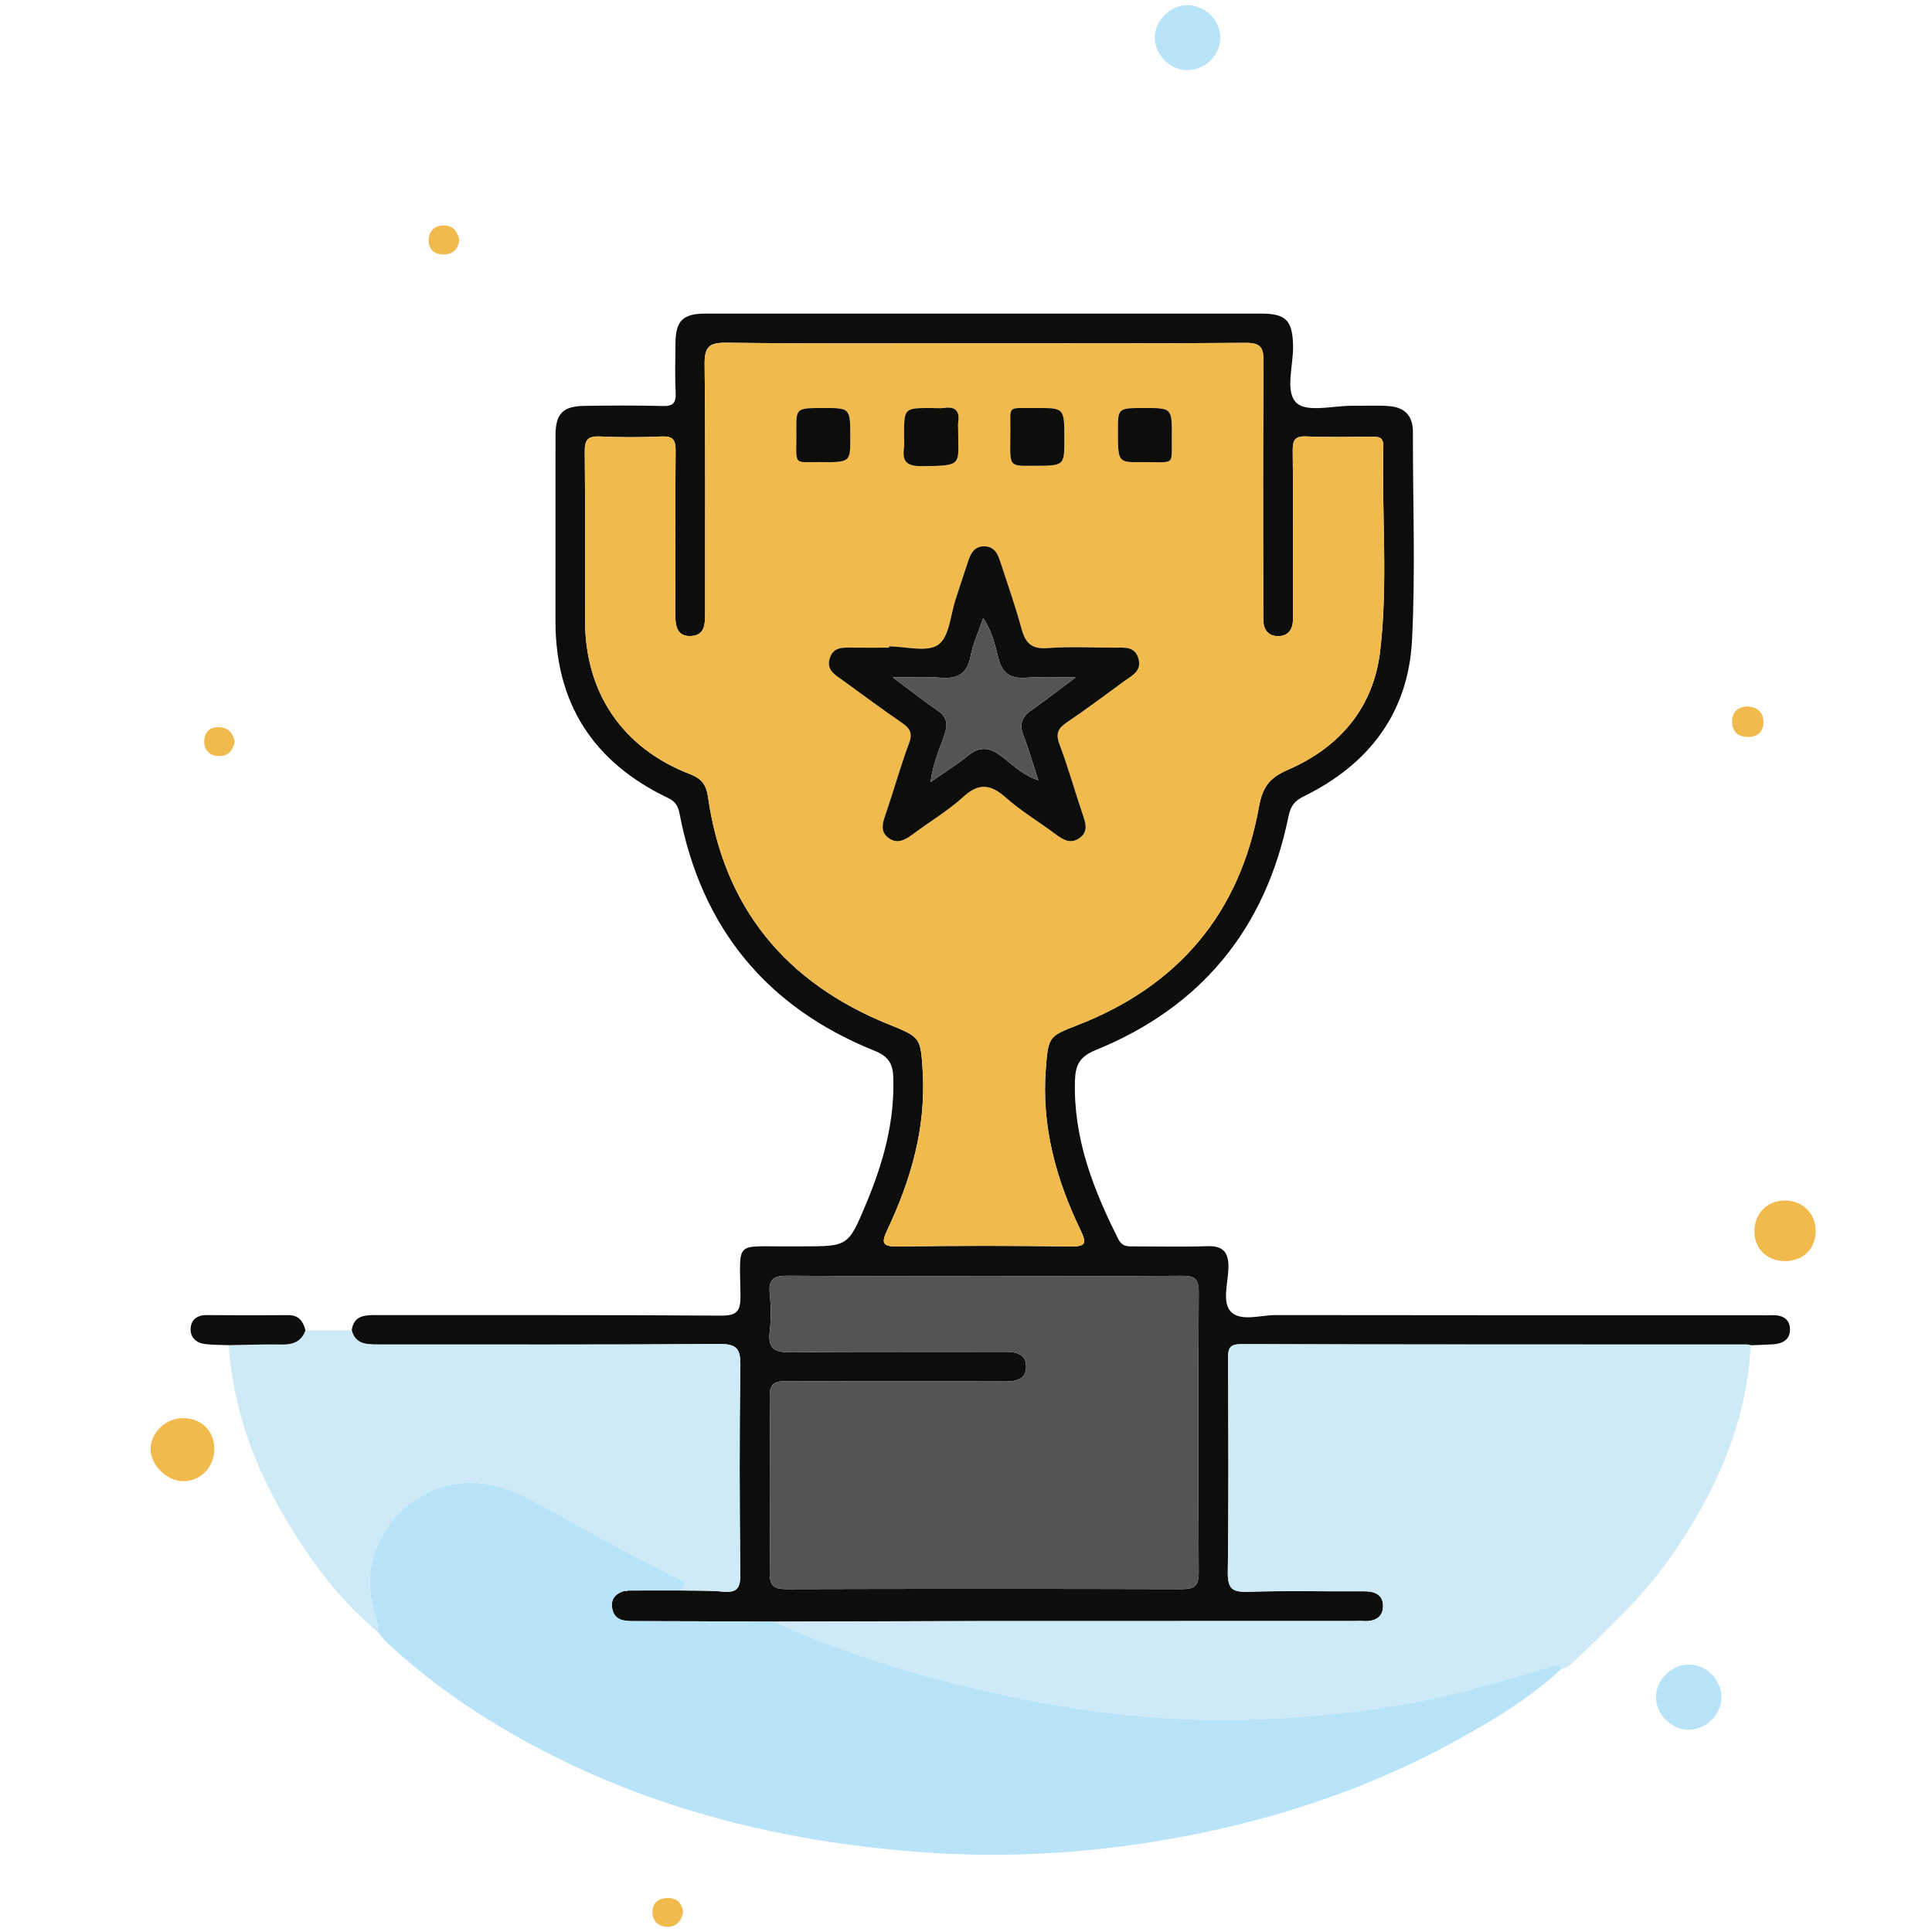 <?xml version="1.0" encoding="utf-8"?>
<!-- Generator: Adobe Illustrator 16.0.0, SVG Export Plug-In . SVG Version: 6.00 Build 0)  -->
<!DOCTYPE svg PUBLIC "-//W3C//DTD SVG 1.1//EN" "http://www.w3.org/Graphics/SVG/1.1/DTD/svg11.dtd">
<svg version="1.1" id="Layer_1" xmlns="http://www.w3.org/2000/svg" xmlns:xlink="http://www.w3.org/1999/xlink" x="0px" y="0px"
	 width="100px" height="100px" viewBox="0 0 100 100" enable-background="new 0 0 100 100" xml:space="preserve">
<g>
	<path fill-rule="evenodd" clip-rule="evenodd" fill="#0D0D0B" d="M18.205,68.859c0.103-0.76,0.644-0.791,1.25-0.791
		c5.95,0.009,11.901-0.014,17.85,0.029c0.852,0.004,1.032-0.234,1.022-1.046c-0.033-2.903-0.341-2.513,2.541-2.54
		c0.219-0.002,0.438,0,0.658,0c2.375,0,2.381,0.003,3.316-2.233c0.874-2.092,1.476-4.238,1.393-6.537
		c-0.025-0.7-0.262-1.07-0.971-1.355c-5.59-2.248-8.96-6.362-10.092-12.282c-0.083-0.433-0.248-0.635-0.619-0.814
		c-3.833-1.84-5.805-4.869-5.802-9.147c0.003-3.194-0.002-6.389,0.002-9.583c0.001-1.146,0.364-1.534,1.498-1.552
		c1.346-0.021,2.694-0.029,4.04,0.007c0.535,0.015,0.708-0.142,0.681-0.679c-0.043-0.843-0.015-1.69-0.011-2.536
		c0.006-1.194,0.373-1.567,1.555-1.568c4.822-0.003,9.646-0.001,14.468-0.001c4.76,0,9.521,0,14.28,0
		c1.305,0.001,1.634,0.354,1.665,1.656c0.026,1.025-0.441,2.395,0.186,2.973c0.548,0.504,1.904,0.132,2.903,0.143
		c0.625,0.007,1.255-0.031,1.878,0.017c0.799,0.061,1.24,0.489,1.237,1.34c-0.01,3.602,0.139,7.211-0.049,10.803
		c-0.196,3.738-2.236,6.407-5.583,8.046c-0.501,0.246-0.698,0.502-0.813,1.067c-1.18,5.784-4.505,9.851-9.975,12.075
		c-0.841,0.342-1.048,0.785-1.072,1.57c-0.092,2.972,0.938,5.622,2.24,8.211c0.21,0.417,0.511,0.381,0.85,0.381
		c1.253,0,2.506,0.031,3.758-0.011c0.825-0.026,1.112,0.318,1.095,1.117c-0.017,0.773-0.34,1.783,0.122,2.27
		c0.511,0.535,1.54,0.176,2.341,0.179c8.329,0.013,16.66,0.009,24.99,0.009c0.219,0,0.439,0.007,0.658-0.003
		c0.542-0.02,0.963,0.175,0.954,0.766c-0.01,0.528-0.425,0.72-0.909,0.744c-0.374,0.021-0.748,0.031-1.123,0.047
		c-0.062-0.014-0.121-0.038-0.184-0.038c-8.733-0.002-17.468,0.005-26.201-0.02c-0.67-0.003-0.667,0.312-0.665,0.8
		c0.011,3.661,0.034,7.324-0.016,10.987c-0.012,0.832,0.195,1.06,1.031,1.032c2.001-0.066,4.006-0.013,6.01-0.026
		c0.539-0.005,0.98,0.156,0.993,0.731c0.014,0.622-0.434,0.843-1.021,0.807c-0.187-0.011-0.374,0-0.563,0
		c-6.293,0-12.585-0.002-18.877,0.002c-3.693,0.005-7.386,0.021-11.079,0.031c-2.453-0.011-4.906-0.028-7.358-0.028
		c-0.481,0-0.883-0.101-0.994-0.625c-0.109-0.519,0.173-0.813,0.655-0.947l0.078,0.021l0.074-0.031
		c0.892-0.003,1.784-0.003,2.675-0.003c0.751,0.016,1.505-0.011,2.25,0.059c0.708,0.066,0.899-0.172,0.892-0.879
		c-0.037-3.603-0.051-7.206,0.005-10.809c0.014-0.896-0.195-1.14-1.115-1.13c-5.889,0.046-11.778,0.021-17.667,0.026
		C18.95,69.591,18.396,69.571,18.205,68.859z M50.933,17.764c-4.448,0-8.897,0.029-13.345-0.025
		c-0.929-0.011-1.127,0.25-1.118,1.141c0.049,4.292,0.019,8.584,0.026,12.875c0.001,0.53-0.014,1.09-0.66,1.158
		c-0.775,0.082-0.886-0.483-0.884-1.116c0.011-2.819-0.01-5.639,0.017-8.458c0.006-0.563-0.124-0.774-0.723-0.747
		c-1.063,0.049-2.131,0.048-3.194,0c-0.617-0.028-0.792,0.165-0.786,0.783c0.031,2.913,0.012,5.827,0.015,8.74
		c0.004,3.752,1.938,6.607,5.443,7.958c0.583,0.224,0.833,0.556,0.917,1.148c0.812,5.752,4.013,9.634,9.347,11.796
		c1.659,0.673,1.666,0.66,1.772,2.479c0.168,2.894-0.613,5.569-1.824,8.145c-0.311,0.66-0.314,0.89,0.535,0.878
		c2.975-0.047,5.953-0.044,8.928-0.002c0.833,0.011,0.851-0.176,0.521-0.863c-1.263-2.626-2.021-5.372-1.789-8.334
		c0.132-1.674,0.138-1.672,1.668-2.27c5.193-2.025,8.372-5.782,9.361-11.27c0.188-1.04,0.542-1.52,1.501-1.935
		c2.673-1.159,4.43-3.206,4.775-6.146c0.415-3.519,0.078-7.07,0.166-10.606c0.011-0.458-0.237-0.496-0.59-0.493
		c-1.128,0.009-2.256,0.039-3.382-0.011c-0.604-0.027-0.726,0.189-0.719,0.748c0.028,2.412,0.012,4.824,0.012,7.237
		c0,0.501,0,1.002-0.002,1.504c-0.001,0.525-0.272,0.855-0.788,0.848c-0.463-0.007-0.73-0.313-0.741-0.798
		c-0.007-0.25-0.008-0.501-0.008-0.751c-0.002-4.229-0.019-8.458,0.016-12.687c0.005-0.735-0.185-0.951-0.935-0.945
		C59.954,17.781,55.444,17.764,50.933,17.764z M51.04,66.046c-3.412,0-6.824,0.018-10.236-0.014
		c-0.704-0.006-1.045,0.137-0.963,0.924c0.068,0.648,0.076,1.319-0.001,1.969c-0.107,0.904,0.275,1.081,1.104,1.069
		c3.693-0.04,7.387-0.011,11.081-0.024c0.564-0.002,1.073,0.109,1.087,0.74c0.013,0.693-0.519,0.799-1.12,0.796
		c-3.756-0.016-7.513,0.003-11.27-0.018c-0.611-0.004-0.891,0.109-0.883,0.812c0.036,3.034,0.033,6.071,0.001,9.107
		c-0.006,0.667,0.212,0.848,0.86,0.846c6.824-0.019,13.649-0.019,20.473,0c0.629,0.002,0.875-0.152,0.872-0.832
		c-0.024-4.852-0.025-9.703,0.001-14.557c0.003-0.678-0.229-0.836-0.864-0.829C57.802,66.062,54.421,66.046,51.04,66.046z"/>
	<path fill-rule="evenodd" clip-rule="evenodd" fill="#CEEAF7" d="M40.046,83.936c3.693-0.011,7.386-0.026,11.079-0.031
		c6.292-0.004,12.584-0.002,18.877-0.002c0.188,0,0.376-0.011,0.563,0c0.587,0.036,1.034-0.185,1.021-0.807
		c-0.013-0.575-0.454-0.736-0.993-0.731c-2.004,0.014-4.009-0.04-6.01,0.026c-0.836,0.027-1.043-0.2-1.031-1.032
		c0.05-3.663,0.026-7.326,0.016-10.987c-0.002-0.488-0.005-0.803,0.665-0.8c8.733,0.024,17.468,0.018,26.201,0.02
		c0.063,0,0.122,0.024,0.184,0.038c-0.213,4.129-1.868,7.708-4.196,11.029c-1.421,2.029-3.239,3.692-5.014,5.394
		c-0.162,0.154-0.324,0.294-0.563,0.306c-0.194-0.274-0.423-0.154-0.667-0.074c-1.269,0.427-2.563,0.763-3.854,1.113
		c-3.374,0.918-6.823,1.357-10.292,1.556c-3.957,0.226-7.915-0.06-11.811-0.771C49.349,87.291,44.582,85.98,40.046,83.936z"/>
	<path fill-rule="evenodd" clip-rule="evenodd" fill="#B8E3F9" d="M40.046,83.936c4.536,2.045,9.303,3.355,14.174,4.245
		c3.896,0.712,7.854,0.997,11.811,0.771c3.469-0.198,6.918-0.638,10.292-1.556c1.291-0.351,2.585-0.687,3.854-1.113
		c0.244-0.08,0.473-0.2,0.667,0.074c-1.653,1.547-3.581,2.695-5.547,3.774c-4.862,2.669-10.085,4.308-15.541,5.19
		c-3.86,0.624-7.771,0.834-11.664,0.573c-7.058-0.473-13.855-2.061-20.17-5.373c-2.856-1.501-5.518-3.287-7.885-5.492
		c-0.181-0.167-0.323-0.376-0.483-0.566c0.058-0.421-0.128-0.796-0.23-1.186c-0.232-0.892-0.261-1.795-0.001-2.676
		c0.966-3.272,4.433-4.78,7.586-3.253c1.599,0.776,3.125,1.699,4.692,2.54c1.128,0.606,2.273,1.182,3.406,1.779
		c0.279,0.145,0.766,0.267,0.17,0.652c-0.892,0-1.783,0-2.675,0.003c-0.051,0.002-0.102,0.007-0.152,0.011
		c-0.482,0.134-0.764,0.429-0.655,0.947c0.11,0.524,0.512,0.625,0.994,0.625C35.141,83.907,37.594,83.925,40.046,83.936z"/>
	<path fill-rule="evenodd" clip-rule="evenodd" fill="#CEEAF7" d="M35.176,82.321c0.596-0.386,0.109-0.508-0.17-0.652
		c-1.133-0.598-2.277-1.173-3.406-1.779c-1.568-0.841-3.093-1.764-4.692-2.54c-3.153-1.527-6.62-0.02-7.586,3.253
		c-0.26,0.881-0.231,1.784,0.001,2.676c0.102,0.39,0.289,0.765,0.23,1.186c-1.966-1.625-3.458-3.647-4.748-5.814
		c-1.656-2.777-2.747-5.761-2.965-9.022c0.905-0.014,1.811-0.052,2.715-0.034c0.593,0.014,1.042-0.14,1.256-0.735
		c0.798,0,1.595,0.002,2.393,0.002c0.19,0.712,0.745,0.731,1.336,0.729c5.889-0.005,11.779,0.02,17.667-0.026
		c0.92-0.01,1.129,0.233,1.115,1.13c-0.056,3.603-0.042,7.206-0.005,10.809c0.007,0.707-0.184,0.945-0.892,0.879
		C36.682,82.311,35.927,82.337,35.176,82.321z"/>
	<path fill-rule="evenodd" clip-rule="evenodd" fill="#0D0D0B" d="M15.812,68.857c-0.214,0.596-0.663,0.749-1.256,0.735
		c-0.904-0.018-1.81,0.021-2.715,0.034c-0.405-0.016-0.814-0.009-1.216-0.056c-0.457-0.054-0.781-0.333-0.758-0.801
		c0.023-0.459,0.331-0.702,0.826-0.7c1.409,0.012,2.818,0.012,4.227,0.002C15.467,68.068,15.692,68.394,15.812,68.857z"/>
	<path fill-rule="evenodd" clip-rule="evenodd" fill="#F0BA4C" d="M11.094,75.002c0,0.952-0.739,1.694-1.652,1.663
		c-0.829-0.028-1.626-0.82-1.646-1.634c-0.022-0.872,0.79-1.644,1.714-1.63C10.439,73.415,11.094,74.077,11.094,75.002z"/>
	<path fill-rule="evenodd" clip-rule="evenodd" fill="#B8E3F9" d="M87.456,86.159c0.892,0.021,1.657,0.815,1.648,1.705
		c-0.009,0.888-0.801,1.666-1.693,1.666c-0.93,0.002-1.736-0.837-1.695-1.757C85.756,86.888,86.568,86.134,87.456,86.159z"/>
	<path fill-rule="evenodd" clip-rule="evenodd" fill="#B8E3F9" d="M61.488,0.267c0.897,0.013,1.675,0.791,1.677,1.677
		c0.002,0.887-0.77,1.666-1.668,1.686c-0.929,0.02-1.746-0.796-1.723-1.724C59.797,1.023,60.601,0.254,61.488,0.267z"/>
	<path fill-rule="evenodd" clip-rule="evenodd" fill="#F0BA4C" d="M93.978,63.75c-0.009,0.92-0.696,1.556-1.642,1.524
		c-0.908-0.031-1.531-0.66-1.527-1.543c0.003-0.934,0.667-1.596,1.594-1.592C93.324,62.143,93.988,62.822,93.978,63.75z"/>
	<path fill-rule="evenodd" clip-rule="evenodd" fill="#F0BA4C" d="M90.426,36.56c0.523,0.032,0.841,0.289,0.85,0.806
		c0.009,0.475-0.272,0.761-0.746,0.778c-0.496,0.018-0.849-0.208-0.876-0.747C89.625,36.863,89.933,36.612,90.426,36.56z"/>
	<path fill-rule="evenodd" clip-rule="evenodd" fill="#F0BA4C" d="M23.771,12.425c-0.048,0.438-0.287,0.719-0.771,0.744
		c-0.492,0.026-0.805-0.236-0.814-0.704c-0.008-0.445,0.26-0.784,0.748-0.797C23.405,11.654,23.679,11.931,23.771,12.425z"/>
	<path fill-rule="evenodd" clip-rule="evenodd" fill="#F0BA4C" d="M35.36,98.975c-0.096,0.479-0.375,0.773-0.834,0.758
		c-0.46-0.014-0.767-0.33-0.756-0.787c0.01-0.469,0.335-0.709,0.814-0.705C35.083,98.245,35.298,98.542,35.36,98.975z"/>
	<path fill-rule="evenodd" clip-rule="evenodd" fill="#F0BA4C" d="M12.152,38.406c-0.116,0.47-0.366,0.753-0.85,0.727
		c-0.484-0.026-0.744-0.321-0.731-0.79c0.014-0.486,0.328-0.734,0.801-0.703C11.839,37.67,12.075,37.979,12.152,38.406z"/>
	<path fill-rule="evenodd" clip-rule="evenodd" fill="#F0BA4C" d="M50.933,17.764c4.512,0,9.021,0.018,13.533-0.018
		c0.75-0.006,0.939,0.209,0.935,0.945c-0.034,4.229-0.018,8.458-0.016,12.687c0,0.25,0.001,0.501,0.008,0.751
		c0.011,0.485,0.278,0.791,0.741,0.798c0.516,0.007,0.787-0.323,0.788-0.848c0.002-0.502,0.002-1.003,0.002-1.504
		c0-2.413,0.017-4.825-0.012-7.237c-0.007-0.559,0.114-0.775,0.719-0.748c1.126,0.05,2.254,0.02,3.382,0.011
		c0.353-0.003,0.601,0.034,0.59,0.493c-0.088,3.536,0.249,7.087-0.166,10.606c-0.346,2.94-2.103,4.986-4.775,6.146
		c-0.959,0.415-1.313,0.895-1.501,1.935c-0.989,5.487-4.168,9.244-9.361,11.27c-1.53,0.598-1.536,0.596-1.668,2.27
		c-0.232,2.962,0.526,5.708,1.789,8.334c0.329,0.688,0.312,0.874-0.521,0.863c-2.976-0.042-5.953-0.045-8.928,0.002
		c-0.85,0.012-0.846-0.218-0.535-0.878c1.211-2.575,1.993-5.251,1.824-8.145c-0.106-1.819-0.113-1.807-1.772-2.479
		c-5.334-2.162-8.535-6.043-9.347-11.796c-0.083-0.593-0.334-0.924-0.917-1.148c-3.505-1.351-5.439-4.206-5.443-7.958
		c-0.003-2.913,0.017-5.827-0.015-8.74c-0.006-0.618,0.169-0.811,0.786-0.783c1.063,0.048,2.131,0.049,3.194,0
		c0.599-0.027,0.729,0.184,0.723,0.747c-0.027,2.819-0.006,5.639-0.017,8.458c-0.002,0.633,0.108,1.198,0.884,1.116
		c0.646-0.068,0.661-0.627,0.66-1.158c-0.007-4.292,0.023-8.584-0.026-12.875c-0.01-0.891,0.189-1.151,1.118-1.141
		C42.036,17.793,46.484,17.764,50.933,17.764z M46.017,33.459c0,0.021,0,0.043,0,0.064c-0.627,0-1.253,0.005-1.879-0.001
		c-0.475-0.005-0.979-0.058-1.179,0.519c-0.219,0.631,0.272,0.889,0.677,1.182c1.015,0.732,2.017,1.484,3.049,2.189
		c0.426,0.29,0.562,0.54,0.365,1.069c-0.456,1.228-0.806,2.494-1.233,3.733c-0.157,0.454-0.242,0.871,0.2,1.176
		c0.431,0.297,0.82,0.093,1.197-0.187c0.877-0.654,1.833-1.22,2.637-1.952c0.816-0.743,1.422-0.668,2.208,0.028
		c0.792,0.703,1.717,1.253,2.567,1.891c0.401,0.3,0.801,0.542,1.268,0.194c0.439-0.327,0.304-0.75,0.153-1.19
		c-0.412-1.211-0.753-2.448-1.206-3.643c-0.212-0.562-0.078-0.834,0.386-1.146c1.013-0.681,1.984-1.421,2.972-2.136
		c0.4-0.289,0.912-0.524,0.728-1.162c-0.188-0.646-0.736-0.565-1.236-0.564c-1.158,0.002-2.322-0.065-3.475,0.023
		c-0.827,0.063-1.143-0.27-1.343-1.005c-0.309-1.144-0.707-2.263-1.072-3.391c-0.138-0.427-0.293-0.86-0.841-0.872
		c-0.548-0.012-0.728,0.4-0.869,0.834c-0.204,0.623-0.406,1.245-0.614,1.866c-0.278,0.828-0.331,1.976-0.907,2.39
		C47.993,33.782,46.89,33.459,46.017,33.459z M46.794,22.543c0,0.22,0.025,0.443-0.004,0.658c-0.103,0.74,0.202,0.934,0.936,0.927
		c2.176-0.02,1.862-0.062,1.87-1.897c0-0.125-0.016-0.253,0.003-0.376c0.083-0.568-0.133-0.822-0.724-0.74
		c-0.215,0.03-0.438,0.004-0.657,0.004C46.793,21.119,46.793,21.119,46.794,22.543z M53.686,21.119
		c-1.574,0.021-1.383-0.189-1.388,1.091c-0.007,1.972-0.175,1.905,1.218,1.9c1.574-0.005,1.574,0,1.574-1.368
		C55.091,21.119,55.091,21.119,53.686,21.119z M42.645,21.119c-1.427,0-1.437,0-1.426,1.139c0.019,1.903-0.222,1.644,1.194,1.66
		c1.597,0.018,1.597,0.005,1.598-1.242C44.012,21.119,44.012,21.119,42.645,21.119z M59.251,21.119c-1.386,0-1.386,0-1.386,1.164
		c-0.001,1.638-0.001,1.649,1.204,1.636c1.795-0.02,1.568,0.251,1.583-1.269C60.668,21.119,60.656,21.119,59.251,21.119z"/>
	<path fill-rule="evenodd" clip-rule="evenodd" fill="#545454" d="M51.04,66.046c3.381,0,6.762,0.016,10.143-0.011
		c0.636-0.007,0.867,0.151,0.864,0.829c-0.026,4.854-0.025,9.705-0.001,14.557c0.003,0.68-0.243,0.834-0.872,0.832
		c-6.824-0.019-13.649-0.019-20.473,0c-0.648,0.002-0.866-0.179-0.86-0.846c0.031-3.036,0.034-6.073-0.001-9.107
		c-0.008-0.702,0.272-0.815,0.883-0.812c3.756,0.021,7.513,0.002,11.27,0.018c0.602,0.003,1.133-0.103,1.12-0.796
		c-0.014-0.631-0.522-0.742-1.087-0.74c-3.694,0.014-7.388-0.016-11.081,0.024c-0.829,0.012-1.211-0.165-1.104-1.069
		c0.077-0.649,0.069-1.32,0.001-1.969c-0.082-0.787,0.259-0.93,0.963-0.924C44.216,66.063,47.628,66.046,51.04,66.046z"/>
	<path fill-rule="evenodd" clip-rule="evenodd" fill="#CEEAF7" d="M32.35,82.335c0.05-0.004,0.101-0.009,0.152-0.011
		c0,0-0.074,0.031-0.074,0.031L32.35,82.335z"/>
	<path fill-rule="evenodd" clip-rule="evenodd" fill="#0D0D0B" d="M46.017,33.459c0.873,0,1.976,0.323,2.552-0.091
		c0.577-0.414,0.629-1.563,0.907-2.39c0.208-0.621,0.41-1.244,0.614-1.866c0.142-0.434,0.321-0.846,0.869-0.834
		c0.548,0.012,0.703,0.445,0.841,0.872c0.365,1.128,0.764,2.247,1.072,3.391c0.2,0.736,0.516,1.068,1.343,1.005
		c1.152-0.088,2.316-0.021,3.475-0.023c0.5-0.001,1.049-0.082,1.236,0.564c0.185,0.637-0.327,0.873-0.728,1.162
		c-0.987,0.715-1.959,1.455-2.972,2.136c-0.464,0.312-0.598,0.584-0.386,1.146c0.453,1.195,0.794,2.432,1.206,3.643
		c0.15,0.439,0.286,0.863-0.153,1.19c-0.467,0.349-0.866,0.106-1.268-0.194c-0.851-0.638-1.775-1.188-2.567-1.891
		c-0.786-0.696-1.392-0.771-2.208-0.028c-0.804,0.732-1.76,1.298-2.637,1.952c-0.376,0.28-0.766,0.484-1.197,0.187
		c-0.442-0.305-0.357-0.722-0.2-1.176c0.427-1.239,0.777-2.505,1.233-3.733c0.197-0.529,0.061-0.779-0.365-1.069
		c-1.033-0.706-2.034-1.457-3.049-2.189c-0.405-0.293-0.896-0.55-0.677-1.182c0.199-0.576,0.704-0.523,1.179-0.519
		c0.626,0.006,1.252,0.001,1.879,0.001C46.017,33.502,46.017,33.48,46.017,33.459z M46.211,35.062
		c0.896,0.667,1.595,1.217,2.325,1.721c0.469,0.323,0.533,0.686,0.362,1.204c-0.256,0.772-0.612,1.522-0.733,2.495
		c0.731-0.511,1.364-0.906,1.942-1.371c0.583-0.47,1.076-0.449,1.675-0.006c0.598,0.441,1.129,1.013,1.961,1.281
		c-0.279-0.852-0.491-1.601-0.771-2.322c-0.218-0.561-0.093-0.945,0.388-1.284c0.724-0.511,1.425-1.053,2.315-1.717
		c-0.999,0-1.772-0.05-2.536,0.014c-0.821,0.068-1.267-0.205-1.47-1.035c-0.162-0.664-0.323-1.357-0.777-2.056
		c-0.252,0.738-0.536,1.338-0.653,1.969c-0.175,0.946-0.706,1.197-1.589,1.12C47.917,35.011,47.176,35.062,46.211,35.062z"/>
	<path fill-rule="evenodd" clip-rule="evenodd" fill="#0D0D0B" d="M46.794,22.543c0-1.424,0-1.424,1.422-1.424
		c0.22,0,0.442,0.025,0.657-0.004c0.591-0.083,0.808,0.171,0.724,0.74c-0.019,0.123-0.002,0.25-0.003,0.376
		c-0.008,1.835,0.307,1.877-1.87,1.897c-0.734,0.006-1.038-0.188-0.936-0.927C46.819,22.986,46.794,22.763,46.794,22.543z"/>
	<path fill-rule="evenodd" clip-rule="evenodd" fill="#0D0D0B" d="M53.686,21.119c1.405,0,1.405,0,1.404,1.623
		c0,1.368,0,1.362-1.574,1.368c-1.393,0.005-1.225,0.072-1.218-1.9C52.303,20.93,52.111,21.141,53.686,21.119z"/>
	<path fill-rule="evenodd" clip-rule="evenodd" fill="#0D0D0B" d="M42.645,21.119c1.367,0,1.367,0,1.366,1.557
		c0,1.247,0,1.26-1.598,1.242c-1.416-0.016-1.176,0.243-1.194-1.66C41.208,21.119,41.218,21.119,42.645,21.119z"/>
	<path fill-rule="evenodd" clip-rule="evenodd" fill="#0D0D0B" d="M59.251,21.119c1.405,0,1.417,0,1.401,1.532
		c-0.015,1.52,0.212,1.249-1.583,1.269c-1.205,0.013-1.205,0.001-1.204-1.636C57.865,21.119,57.865,21.119,59.251,21.119z"/>
	<path fill-rule="evenodd" clip-rule="evenodd" fill="#545454" d="M46.211,35.062c0.965,0,1.707-0.051,2.438,0.013
		c0.883,0.077,1.414-0.174,1.589-1.12c0.117-0.631,0.401-1.231,0.653-1.969c0.454,0.699,0.615,1.392,0.777,2.056
		c0.203,0.83,0.648,1.103,1.47,1.035c0.764-0.064,1.537-0.014,2.536-0.014c-0.891,0.664-1.592,1.207-2.315,1.717
		c-0.48,0.339-0.605,0.723-0.388,1.284c0.28,0.721,0.492,1.47,0.771,2.322c-0.832-0.268-1.363-0.84-1.961-1.281
		c-0.599-0.443-1.091-0.464-1.675,0.006c-0.578,0.465-1.21,0.859-1.942,1.371c0.121-0.973,0.477-1.722,0.733-2.495
		c0.17-0.518,0.106-0.881-0.362-1.204C47.806,36.279,47.107,35.729,46.211,35.062z"/>
</g>
</svg>
